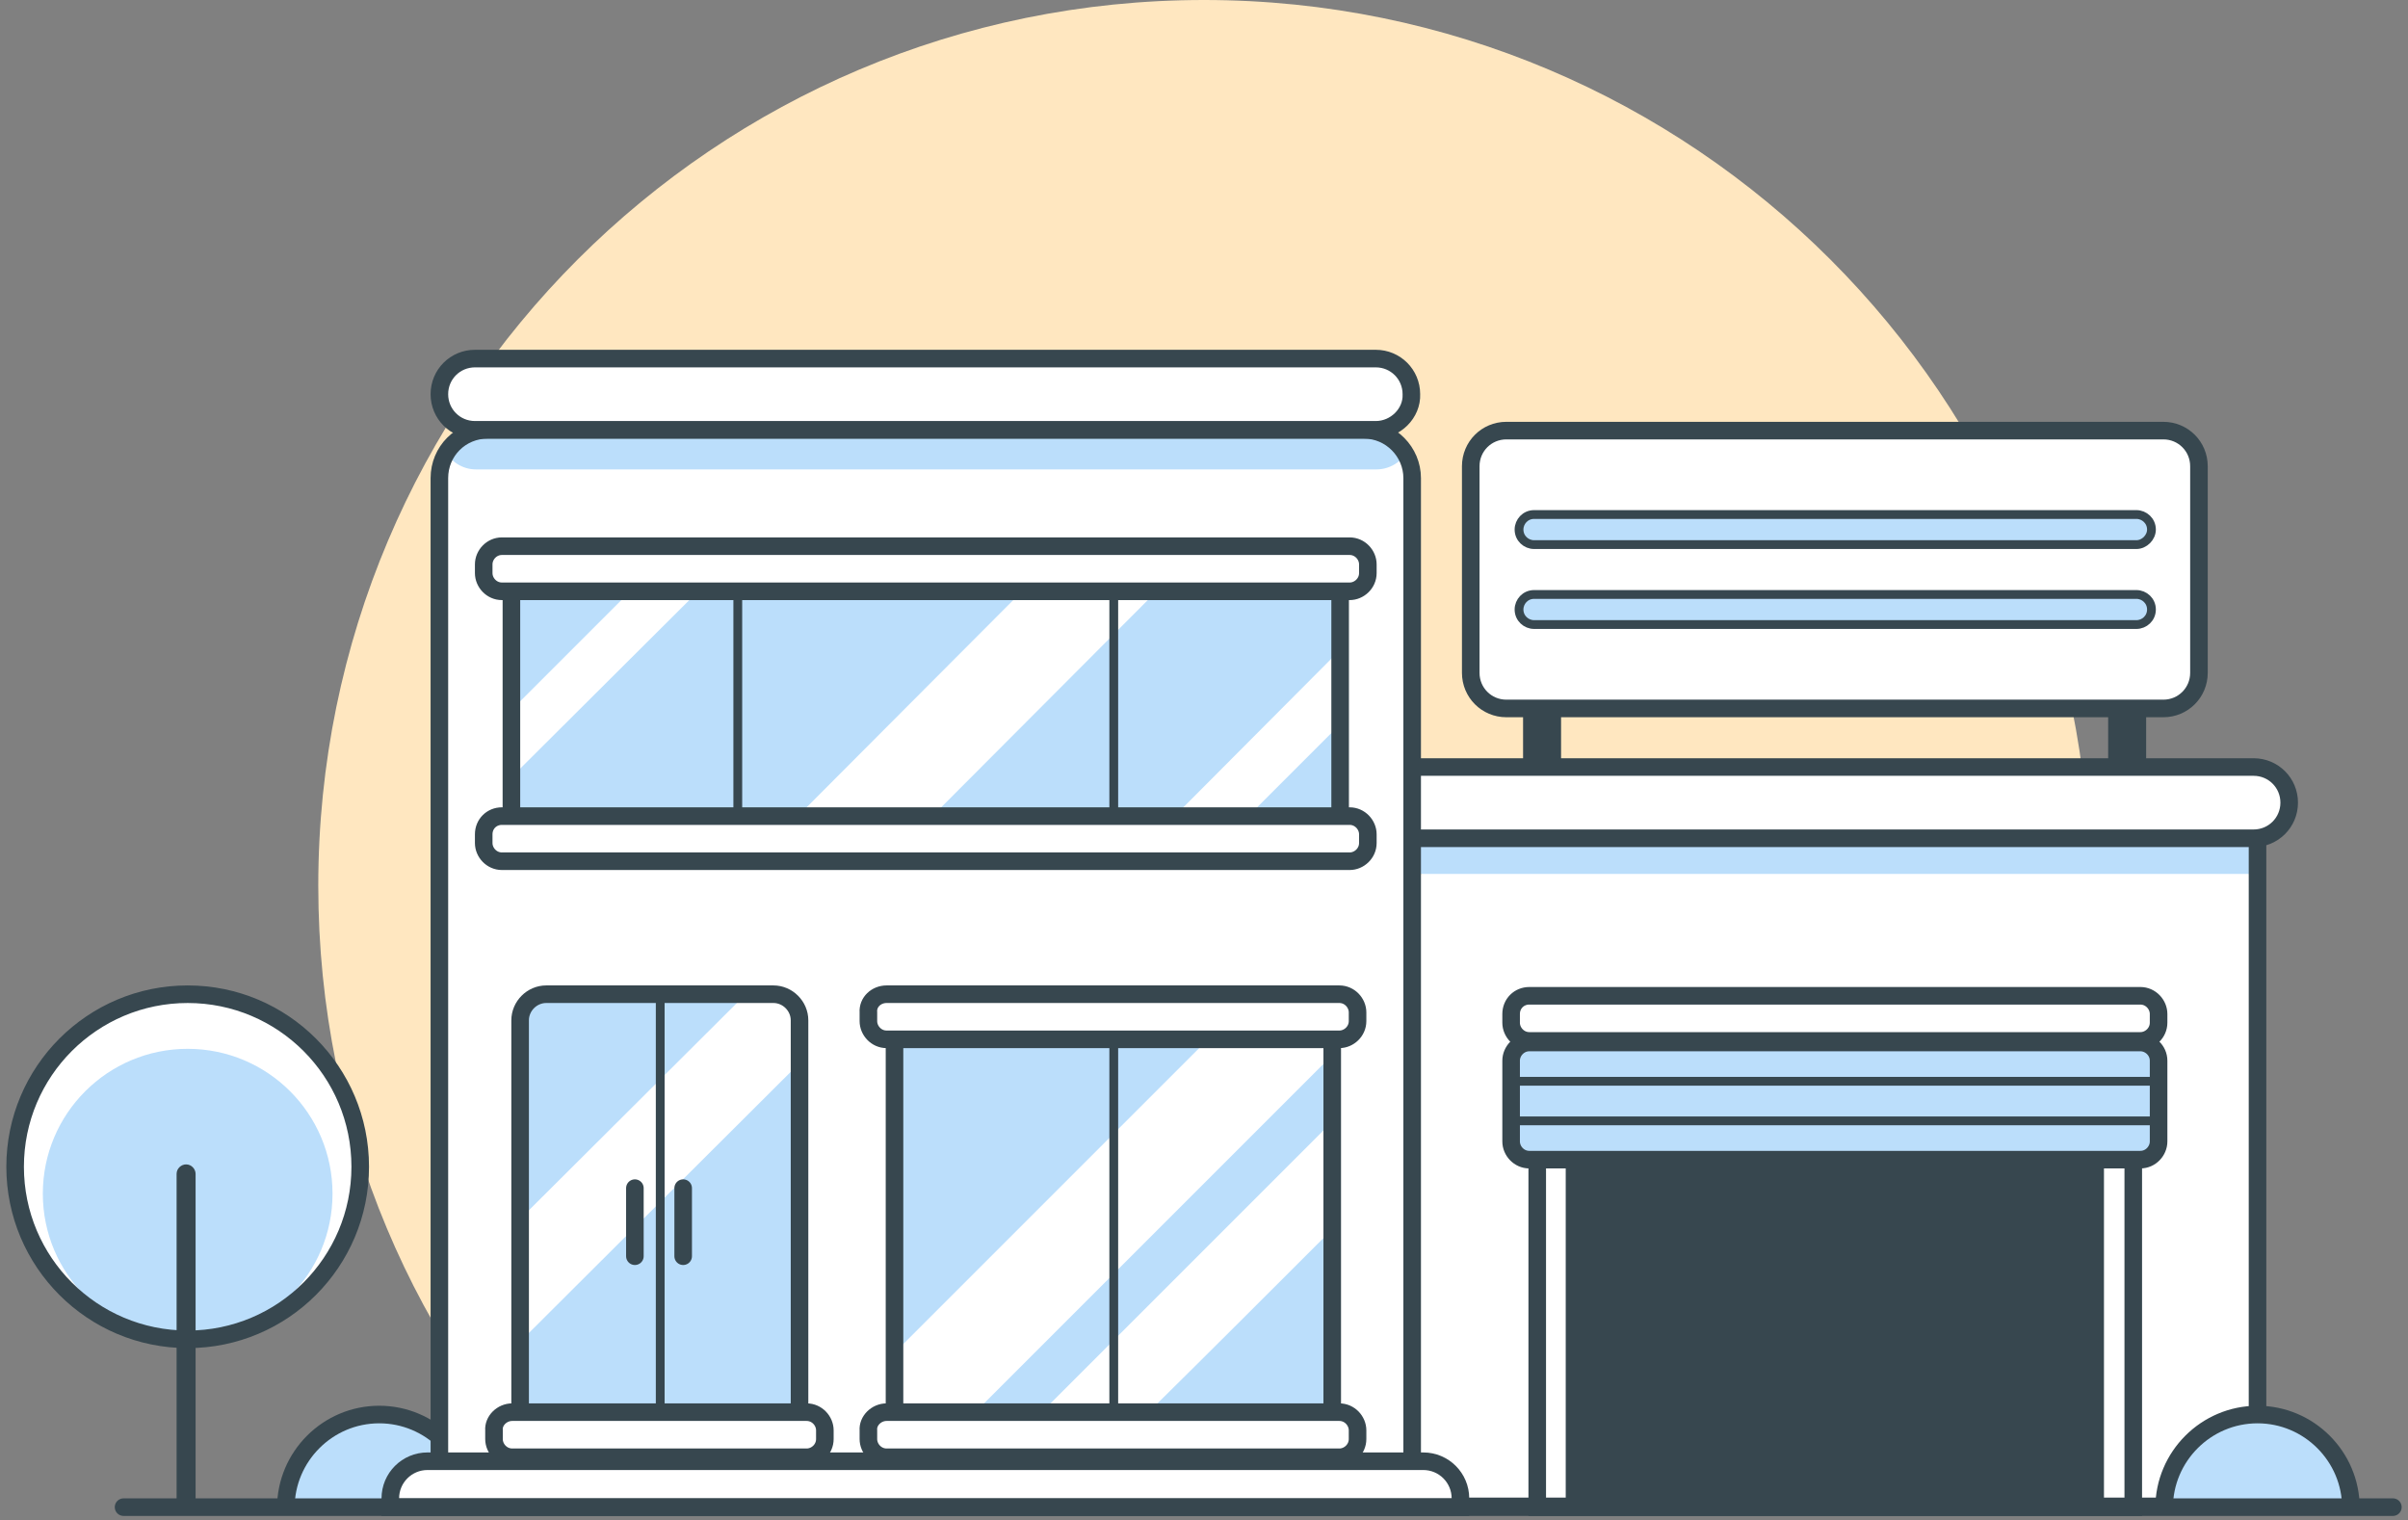 <svg width="274px" height="173px" viewBox="0 0 274 173" version="1.1" xmlns="http://www.w3.org/2000/svg" xmlns:xlink="http://www.w3.org/1999/xlink">
    <rect x="0" y="0" width="274" height="173" fill="#808080" stroke="none"/>
    <g id="Artboard-2" stroke="none" stroke-width="1" fill="none" fill-rule="evenodd" transform="translate(-473, -124)">
        <g id="icon-inksoft-premium" transform="translate(474, 124)">
            <path d="M207.693,171.576 C225.706,153.383 236.784,128.344 236.784,100.784 C236.784,45.123 191.661,0 136,0 C80.339,0 35.216,45.123 35.216,100.784 C35.216,128.434 46.294,153.383 64.307,171.576 L207.693,171.576 Z" id="Shape" fill="#FFE7C0" fill-rule="nonzero"></path>
            <path d="M31.523,171.576 C31.523,165.722 36.297,160.948 42.151,160.948 C48.005,160.948 52.779,165.722 52.779,171.576" id="Shape" fill="#B2FF59" fill-rule="nonzero"></path>
            <path d="M31.523,171.576 C31.523,165.722 36.297,160.948 42.151,160.948 C48.005,160.948 52.779,165.722 52.779,171.576" id="Shape" fill="#BBDEFB" fill-rule="nonzero"></path>
            <path d="M31.523,171.576 C31.523,165.722 36.297,160.948 42.151,160.948 C48.005,160.948 52.779,165.722 52.779,171.576" id="Shape" stroke="#37474F" stroke-width="2"></path>
            <path d="M249.574,171.486 L166.082,171.486 C162.57,171.486 159.687,168.604 159.687,165.091 L159.687,102.946 C159.687,99.433 162.57,96.551 166.082,96.551 L249.574,96.551 C253.086,96.551 255.968,99.433 255.968,102.946 L255.968,165.091 C255.878,168.604 253.086,171.486 249.574,171.486 Z" id="Shape" fill="#FFFFFF" fill-rule="nonzero"></path>
            <path d="M256.238,91.417 C255.968,91.327 255.698,91.327 255.428,91.327 L160.138,91.327 C157.886,91.327 156.085,93.128 156.085,95.38 C156.085,97.632 157.886,99.433 160.138,99.433 L255.428,99.433 C255.698,99.433 255.968,99.433 256.238,99.343 L256.238,91.417 Z" id="Shape" fill="#BBDEFB" fill-rule="nonzero"></path>
            <path d="M255.878,167.974 L255.878,92.858 C255.878,90.967 253.446,89.436 250.384,89.436 L165.091,89.436 C162.029,89.436 159.597,90.967 159.597,92.858 L159.597,167.974 C159.597,169.865 162.029,171.396 165.091,171.396 L250.384,171.396 C253.446,171.486 255.878,169.955 255.878,167.974 Z" id="Shape" stroke="#37474F" stroke-width="2"></path>
            <path d="M255.428,95.38 L160.138,95.38 C157.886,95.38 156.085,93.579 156.085,91.327 C156.085,89.075 157.886,87.274 160.138,87.274 L255.428,87.274 C257.679,87.274 259.481,89.075 259.481,91.327 C259.481,93.579 257.679,95.38 255.428,95.38 Z" id="Shape" fill="#FFFFFF" fill-rule="nonzero"></path>
            <path d="M255.428,95.38 L160.138,95.38 C157.886,95.38 156.085,93.579 156.085,91.327 C156.085,89.075 157.886,87.274 160.138,87.274 L255.428,87.274 C257.679,87.274 259.481,89.075 259.481,91.327 C259.481,93.579 257.679,95.38 255.428,95.38 Z" id="Shape" stroke="#37474F" stroke-width="2"></path>
            <path d="M245.25,171.576 C245.25,165.722 250.024,160.948 255.878,160.948 C261.732,160.948 266.506,165.722 266.506,171.576" id="Shape" fill="#B2FF59" fill-rule="nonzero"></path>
            <path d="M245.25,171.576 C245.25,165.722 250.024,160.948 255.878,160.948 C261.732,160.948 266.506,165.722 266.506,171.576" id="Shape" fill="#BBDEFB" fill-rule="nonzero"></path>
            <path d="M245.25,171.576 C245.25,165.722 250.024,160.948 255.878,160.948 C261.732,160.948 266.506,165.722 266.506,171.576" id="Shape" stroke="#37474F" stroke-width="2"></path>
            <path d="M48.996,166.623 L48.996,55.391 C48.996,52.328 51.428,49.897 54.49,49.897 L154.193,49.897 C157.256,49.897 159.687,52.328 159.687,55.391 L159.687,166.623" id="Shape" fill="#FFFFFF" fill-rule="nonzero"></path>
            <path d="M87.184,113.123 L60.975,113.123 C59.444,113.123 58.183,114.384 58.183,115.915 L58.183,165.272 C58.183,166.803 59.444,168.064 60.975,168.064 L87.184,168.064 C88.715,168.064 89.976,166.803 89.976,165.272 L89.976,115.915 C89.976,114.384 88.715,113.123 87.184,113.123 Z" id="Shape" fill="#BBDEFB" fill-rule="nonzero"></path>
            <path d="M89.976,120.959 L89.976,115.915 C89.976,114.384 88.715,113.123 87.184,113.123 L83.852,113.123 L58.183,138.702 L58.183,152.662 L89.976,120.959 Z" id="Shape" fill="#FFFFFF" fill-rule="nonzero"></path>
            <path d="M87.004,113.123 L61.155,113.123 C59.534,113.123 58.183,114.474 58.183,116.095 L58.183,165.181 C58.183,166.803 59.534,168.154 61.155,168.154 L87.004,168.154 C88.625,168.154 89.976,166.803 89.976,165.181 L89.976,116.095 C89.976,114.474 88.625,113.123 87.004,113.123 Z" id="Shape" stroke="#37474F" stroke-width="2"></path>
            <path d="M57.282,160.678 L90.787,160.678 C91.958,160.678 92.858,161.669 92.858,162.75 L92.858,163.74 C92.858,164.911 91.868,165.812 90.787,165.812 L57.282,165.812 C56.111,165.812 55.211,164.821 55.211,163.74 L55.211,162.75 C55.121,161.669 56.111,160.678 57.282,160.678 Z" id="Shape" stroke="#37474F" stroke-width="2" fill="#FFFFFF" fill-rule="nonzero"></path>
            <path d="M74.125,113.123 L74.125,160.678" id="Shape" stroke="#37474F"></path>
            <path d="M71.242,135.189 L71.242,142.935" id="Shape" stroke="#37474F" stroke-width="2" stroke-linecap="round"></path>
            <path d="M76.736,135.189 L76.736,142.935" id="Shape" stroke="#37474F" stroke-width="2" stroke-linecap="round"></path>
            <rect id="Rectangle-path" fill="#BBDEFB" fill-rule="nonzero" x="100.784" y="114.654" width="49.807" height="46.114"></rect>
            <path d="M150.591,139.873 L150.591,127.624 L117.536,160.678 L129.695,160.678 C136.721,153.743 143.656,146.808 150.591,139.873 Z" id="Shape" fill="#FFFFFF" fill-rule="nonzero"></path>
            <path d="M150.591,120.058 L150.591,113.123 L141.584,113.123 C127.984,126.723 114.384,140.323 100.784,153.923 L100.784,160.678 L109.971,160.678 C123.481,147.168 137.081,133.568 150.591,120.058 Z" id="Shape" fill="#FFFFFF" fill-rule="nonzero"></path>
            <path d="M125.732,118.347 L125.732,160.678" id="Shape" stroke="#37474F"></path>
            <path d="M148.789,114.474 L102.585,114.474 C101.595,114.474 100.784,115.285 100.784,116.275 L100.784,162.479 C100.784,163.47 101.595,164.281 102.585,164.281 L148.789,164.281 C149.78,164.281 150.591,163.47 150.591,162.479 L150.591,116.275 C150.591,115.285 149.78,114.474 148.789,114.474 Z" id="Shape" stroke="#37474F" stroke-width="2"></path>
            <path d="M99.883,160.678 L151.401,160.678 C152.572,160.678 153.473,161.669 153.473,162.75 L153.473,163.74 C153.473,164.911 152.482,165.812 151.401,165.812 L99.883,165.812 C98.713,165.812 97.812,164.821 97.812,163.74 L97.812,162.75 C97.722,161.669 98.713,160.678 99.883,160.678 Z" id="Shape" stroke="#37474F" stroke-width="2" fill="#FFFFFF" fill-rule="nonzero"></path>
            <path d="M99.883,113.123 L151.401,113.123 C152.572,113.123 153.473,114.114 153.473,115.195 L153.473,116.185 C153.473,117.356 152.482,118.257 151.401,118.257 L99.883,118.257 C98.713,118.257 97.812,117.266 97.812,116.185 L97.812,115.195 C97.722,114.024 98.713,113.123 99.883,113.123 Z" id="Shape" stroke="#37474F" stroke-width="2" fill="#FFFFFF" fill-rule="nonzero"></path>
            <path d="M156.535,45.303 C156.265,45.213 155.905,45.213 155.544,45.213 L53.139,45.213 C52.689,45.213 52.328,45.303 51.878,45.393 C52.599,47.555 51.788,50.167 49.536,51.158 C50.257,52.509 51.608,53.409 53.139,53.409 L155.634,53.409 C157.166,53.409 158.517,52.509 159.237,51.248 C156.625,50.437 155.815,47.555 156.535,45.303 Z" id="Shape" fill="#BBDEFB" fill-rule="nonzero"></path>
            <path d="M159.687,165.992 L159.687,54.4 C159.687,51.428 157.256,48.906 154.193,48.906 L54.49,48.906 C51.428,48.906 48.996,51.338 48.996,54.4 L48.996,166.172" id="Shape" stroke="#37474F" stroke-width="2"></path>
            <path d="M165.181,171.486 L43.412,171.486 L43.412,170.495 C43.412,168.154 45.303,166.262 47.645,166.262 L160.948,166.262 C163.29,166.262 165.181,168.154 165.181,170.495 L165.181,171.486 Z" id="Shape" fill="#FFFFFF" fill-rule="nonzero"></path>
            <path d="M165.181,171.486 L43.412,171.486 L43.412,170.495 C43.412,168.154 45.303,166.262 47.645,166.262 L160.948,166.262 C163.29,166.262 165.181,168.154 165.181,170.495 L165.181,171.486 Z" id="Shape" stroke="#37474F" stroke-width="2"></path>
            <path d="M271.279,171.486 L13.06,171.486" id="Shape" stroke="#37474F" stroke-width="2" stroke-linecap="round"></path>
            <rect id="Rectangle-path" fill="#37474F" fill-rule="nonzero" transform="translate(174.467, 83.966) rotate(-180) translate(-174.467, -83.966) " x="172.305" y="80.678" width="4.323" height="6.575"></rect>
            <rect id="Rectangle-path" fill="#37474F" fill-rule="nonzero" transform="translate(241.044, 83.966) rotate(-180) translate(-241.044, -83.966) " x="238.883" y="80.678" width="4.323" height="6.575"></rect>
            <path d="M245.16,80.609 L170.405,80.609 C168.154,80.609 166.352,78.808 166.352,76.556 L166.352,53.049 C166.352,50.797 168.154,48.996 170.405,48.996 L245.16,48.996 C247.412,48.996 249.213,50.797 249.213,53.049 L249.213,76.556 C249.213,78.808 247.412,80.609 245.16,80.609 Z" id="Shape" fill="#FFFFFF" fill-rule="nonzero"></path>
            <path d="M245.16,80.609 L170.405,80.609 C168.154,80.609 166.352,78.808 166.352,76.556 L166.352,53.049 C166.352,50.797 168.154,48.996 170.405,48.996 L245.16,48.996 C247.412,48.996 249.213,50.797 249.213,53.049 L249.213,76.556 C249.213,78.808 247.412,80.609 245.16,80.609 Z" id="Shape" stroke="#37474F" stroke-width="2"></path>
            <circle id="Oval" fill="#FFFFFF" fill-rule="nonzero" cx="20.355" cy="132.758" r="19.634"></circle>
            <circle id="Oval" fill="#BBDEFB" fill-rule="nonzero" cx="20.355" cy="135.82" r="16.482"></circle>
            <circle id="Oval" stroke="#37474F" stroke-width="2" cx="20.355" cy="132.758" r="19.634"></circle>
            <path d="M20.175,132.487 C19.634,132.487 19.094,132.938 19.094,133.568 L19.094,170.585 L21.256,170.585 L21.256,133.568 C21.256,133.028 20.805,132.487 20.175,132.487 Z" id="Shape" fill="#37474F" fill-rule="nonzero"></path>
            <rect id="Rectangle-path" fill="#37474F" fill-rule="nonzero" x="177.16" y="116.005" width="61.245" height="55.481"></rect>
            <rect id="Rectangle-path" stroke="#37474F" stroke-width="2" x="173.918" y="116.005" width="67.82" height="55.481"></rect>
            <path d="M173.017,113.303 L242.548,113.303 C243.719,113.303 244.62,114.294 244.62,115.375 L244.62,116.366 C244.62,117.536 243.629,118.437 242.548,118.437 L173.017,118.437 C171.846,118.437 170.946,117.446 170.946,116.366 L170.946,115.375 C170.946,114.204 171.846,113.303 173.017,113.303 Z" id="Shape" stroke="#37474F" stroke-width="2" fill="#FFFFFF" fill-rule="nonzero"></path>
            <path d="M173.017,131.947 L242.548,131.947 C243.719,131.947 244.62,130.956 244.62,129.875 L244.62,120.689 C244.62,119.518 243.629,118.617 242.548,118.617 L173.017,118.617 C171.846,118.617 170.946,119.608 170.946,120.689 L170.946,129.875 C170.946,130.956 171.846,131.947 173.017,131.947 Z" id="Shape" fill="#BBDEFB" fill-rule="nonzero"></path>
            <path d="M173.017,131.947 L242.548,131.947 C243.719,131.947 244.62,130.956 244.62,129.875 L244.62,120.689 C244.62,119.518 243.629,118.617 242.548,118.617 L173.017,118.617 C171.846,118.617 170.946,119.608 170.946,120.689 L170.946,129.875 C170.946,130.956 171.846,131.947 173.017,131.947 Z" id="Shape" stroke="#37474F" stroke-width="2"></path>
            <path d="M244.71,123.03 L170.946,123.03" id="Shape" stroke="#37474F" fill="#FFFFFF" fill-rule="nonzero"></path>
            <path d="M244.71,127.534 L170.946,127.534" id="Shape" stroke="#37474F" fill="#FFFFFF" fill-rule="nonzero"></path>
            <path d="M155.544,48.906 L53.049,48.906 C50.797,48.906 48.996,47.105 48.996,44.853 C48.996,42.601 50.797,40.8 53.049,40.8 L155.544,40.8 C157.796,40.8 159.597,42.601 159.597,44.853 C159.687,47.015 157.796,48.906 155.544,48.906 Z" id="Shape" fill="#FFFFFF" fill-rule="nonzero"></path>
            <path d="M155.544,48.906 L53.049,48.906 C50.797,48.906 48.996,47.105 48.996,44.853 C48.996,42.601 50.797,40.8 53.049,40.8 L155.544,40.8 C157.796,40.8 159.597,42.601 159.597,44.853 C159.687,47.015 157.796,48.906 155.544,48.906 Z" id="Shape" stroke="#37474F" stroke-width="2"></path>
            <path d="M242.098,61.966 L173.558,61.966 C172.657,61.966 171.846,61.245 171.846,60.254 C171.846,59.354 172.567,58.543 173.558,58.543 L242.098,58.543 C242.999,58.543 243.809,59.264 243.809,60.254 C243.809,61.155 242.999,61.966 242.098,61.966 Z" id="Shape" fill="#BBDEFB" fill-rule="nonzero"></path>
            <path d="M242.098,61.966 L173.558,61.966 C172.657,61.966 171.846,61.245 171.846,60.254 C171.846,59.354 172.567,58.543 173.558,58.543 L242.098,58.543 C242.999,58.543 243.809,59.264 243.809,60.254 C243.809,61.155 242.999,61.966 242.098,61.966 Z" id="Shape" stroke="#37474F"></path>
            <path d="M242.098,71.062 L173.558,71.062 C172.657,71.062 171.846,70.342 171.846,69.351 C171.846,68.45 172.567,67.64 173.558,67.64 L242.098,67.64 C242.999,67.64 243.809,68.36 243.809,69.351 C243.809,70.342 242.999,71.062 242.098,71.062 Z" id="Shape" fill="#BBDEFB" fill-rule="nonzero"></path>
            <path d="M242.098,71.062 L173.558,71.062 C172.657,71.062 171.846,70.342 171.846,69.351 C171.846,68.45 172.567,67.64 173.558,67.64 L242.098,67.64 C242.999,67.64 243.809,68.36 243.809,69.351 C243.809,70.342 242.999,71.062 242.098,71.062 Z" id="Shape" stroke="#37474F"></path>
            <rect id="Rectangle-path" fill="#BBDEFB" fill-rule="nonzero" x="57.192" y="64.848" width="94.209" height="31.883"></rect>
            <path d="M133.028,64.848 L117.717,64.848 C107.089,75.475 96.551,86.103 85.923,96.731 L101.234,96.731 L133.028,64.848 Z" id="Shape" fill="#FFFFFF" fill-rule="nonzero"></path>
            <polygon id="Shape" fill="#FFFFFF" fill-rule="nonzero" points="151.401 82.501 151.401 74.034 128.795 96.731 137.171 96.731"></polygon>
            <polygon id="Shape" fill="#FFFFFF" fill-rule="nonzero" points="73.134 64.848 57.192 80.789 57.192 88.445 80.879 64.848"></polygon>
            <path d="M149.69,64.848 L58.993,64.848 C58.003,64.848 57.192,65.658 57.192,66.649 L57.192,94.93 C57.192,95.921 58.003,96.731 58.993,96.731 L149.69,96.731 C150.681,96.731 151.491,95.921 151.491,94.93 L151.491,66.649 C151.401,65.658 150.681,64.848 149.69,64.848 Z" id="Shape" stroke="#37474F" stroke-width="2"></path>
            <path d="M56.111,62.146 L152.572,62.146 C153.743,62.146 154.644,63.136 154.644,64.217 L154.644,65.208 C154.644,66.379 153.653,67.279 152.572,67.279 L56.111,67.279 C54.94,67.279 54.04,66.289 54.04,65.208 L54.04,64.217 C54.04,63.136 54.94,62.146 56.111,62.146 Z" id="Shape" stroke="#37474F" stroke-width="2" fill="#FFFFFF" fill-rule="nonzero"></path>
            <path d="M125.732,67.46 L125.732,92.858" id="Shape" stroke="#37474F"></path>
            <path d="M56.111,92.858 L152.572,92.858 C153.743,92.858 154.644,93.849 154.644,94.93 L154.644,95.921 C154.644,97.091 153.653,97.992 152.572,97.992 L56.111,97.992 C54.94,97.992 54.04,97.001 54.04,95.921 L54.04,94.93 C54.04,93.759 54.94,92.858 56.111,92.858 Z" id="Shape" stroke="#37474F" stroke-width="2" fill="#FFFFFF" fill-rule="nonzero"></path>
            <path d="M82.951,92.858 L82.951,66.649" id="Shape" stroke="#37474F"></path>
        </g>
    </g>
</svg>